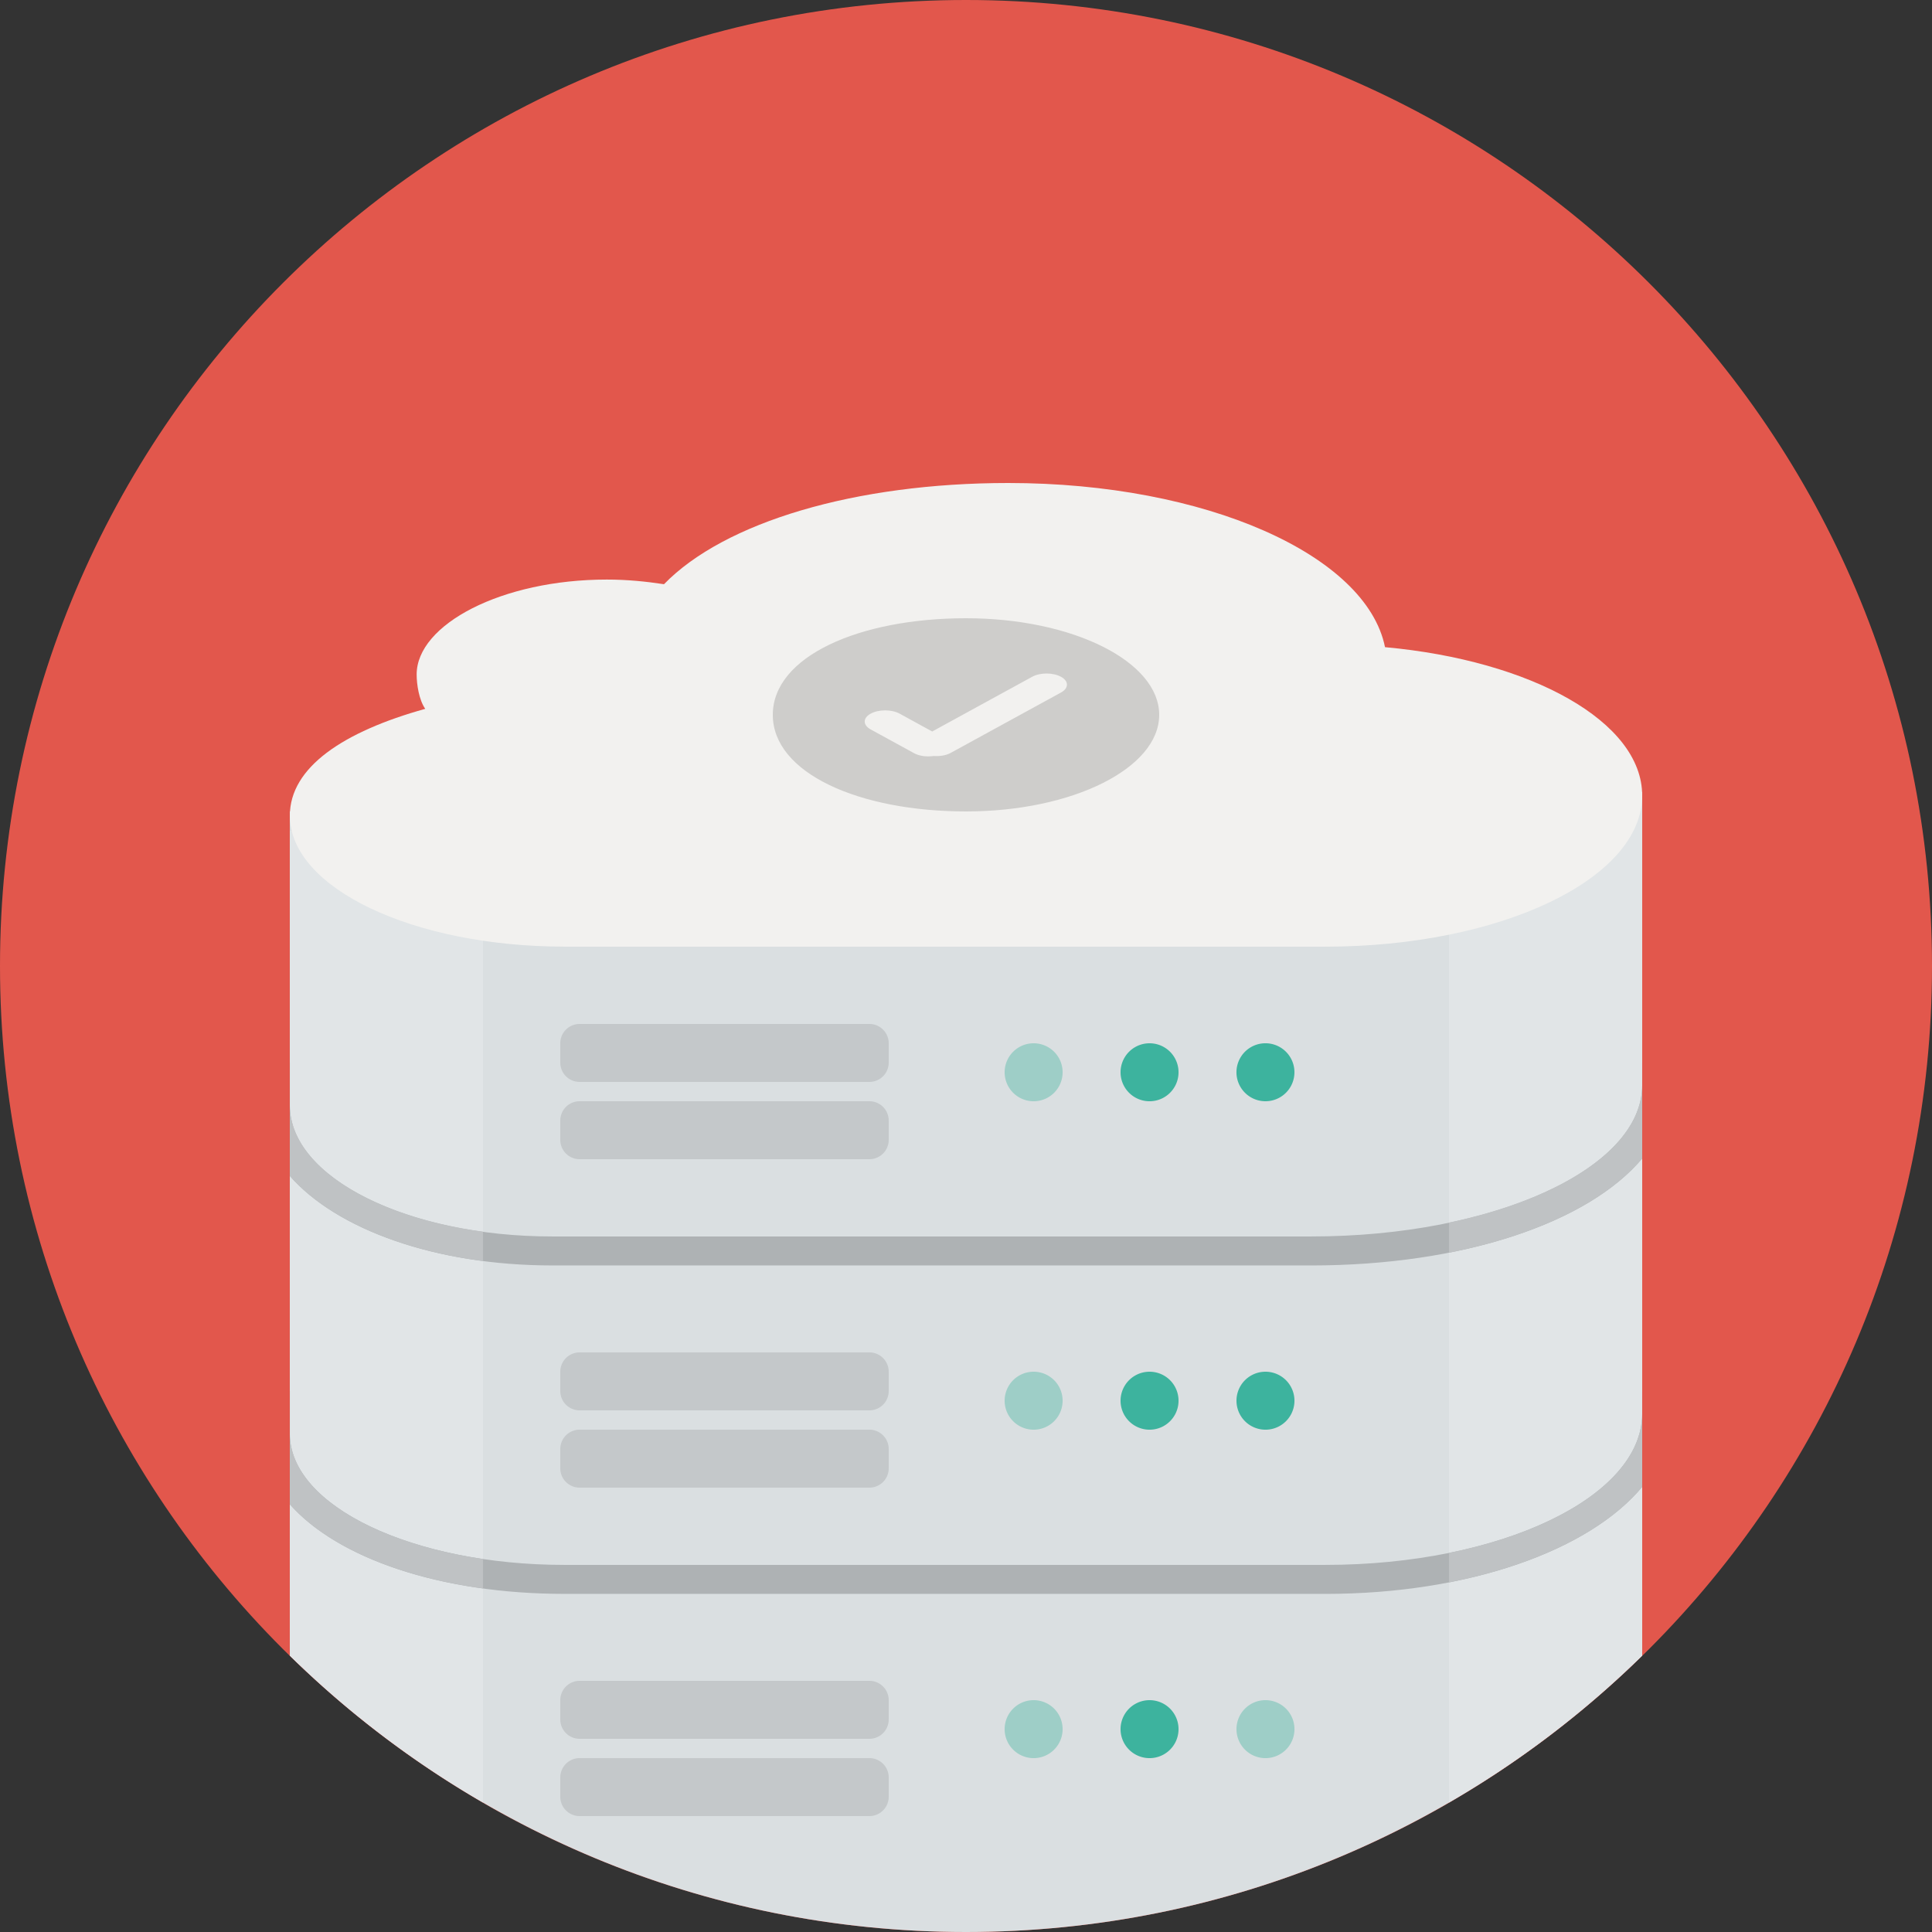 <?xml version="1.0" standalone="no"?><!DOCTYPE svg PUBLIC "-//W3C//DTD SVG 1.1//EN" "http://www.w3.org/Graphics/SVG/1.1/DTD/svg11.dtd"><svg t="1579590463389" class="icon" viewBox="0 0 1024 1024" version="1.1" xmlns="http://www.w3.org/2000/svg" p-id="13255" width="32" height="32" xmlns:xlink="http://www.w3.org/1999/xlink"><rect x="0" y="0" width="1024" height="1024" fill="#333333" stroke="none"/><defs><style type="text/css"></style></defs><path d="M512 0c282.767 0 512 229.233 512 512s-229.233 512-512 512S0 794.767 0 512 229.233 0 512 0z" fill="#E2574C" p-id="13256"></path><path d="M870.4 737.28H153.6l0.01 140.237C245.975 968.09 372.429 1024 512 1024s266.025-55.91 358.39-146.483L870.4 737.28z m0-174.08H153.6l0.02 196.782c0 38.359 65.188 69.448 145.603 69.448V829.44h403.18v-0.01c92.795 0 167.977-35.871 167.977-80.128C870.38 845.312 870.4 563.2 870.4 563.2z m0-133.12H153.6s0.02 241.142 0.02 155.822c0 38.359 62.28 69.448 139.09 69.448V655.36H694.886v-0.01c96.952 0 175.503-35.871 175.503-80.128L870.4 430.08z" fill="#DADFE1" p-id="13257"></path><path d="M768 955.331a513.987 513.987 0 0 0 102.4-77.824V419.84H768v535.491z m-614.4-77.824a514.079 514.079 0 0 0 102.4 77.824V440.32H153.6v437.187z" fill="#E1E5E7" p-id="13258"></path><path d="M734.085 343.009c-9.82-48.753-94.925-87.009-199.68-87.009-81.07 0-150.477 20.716-182.477 53.647-9.626-1.464-19.661-2.468-30.29-2.468-55.675 0-100.803 23.777-100.803 50.319 0 5.284 1.249 13.466 4.547 18.207-43.295 12.042-71.752 30.945-71.752 56.576 0 38.359 65.188 69.448 145.603 69.448V501.76h403.18v-0.01c92.795 0 167.977-35.871 167.977-80.138-0.01-39.076-58.696-71.526-136.305-78.602z" fill="#F2F1EF" p-id="13259"></path><path d="M547.84 552.96a15.36 15.36 0 1 0 0.01 30.73A15.36 15.36 0 0 0 547.84 552.96z m0 174.08a15.36 15.36 0 1 0 0.01 30.73A15.36 15.36 0 0 0 547.84 727.04z m122.88 174.08a15.36 15.36 0 1 0 0.01 30.73A15.36 15.36 0 0 0 670.72 901.12z m-122.88 0a15.36 15.36 0 1 0 0.01 30.73A15.36 15.36 0 0 0 547.84 901.12z" fill="#9ECEC7" p-id="13260"></path><path d="M609.28 552.96a15.36 15.36 0 1 0 0.01 30.73A15.36 15.36 0 0 0 609.28 552.96z m61.44 30.72a15.36 15.36 0 1 0-0.01-30.73A15.36 15.36 0 0 0 670.72 583.68z m-61.44 143.36a15.36 15.36 0 1 0 0.01 30.73A15.36 15.36 0 0 0 609.28 727.04z m61.44 0a15.36 15.36 0 1 0 0.01 30.73A15.36 15.36 0 0 0 670.72 727.04z m-61.44 174.08a15.36 15.36 0 1 0 0.01 30.73A15.36 15.36 0 0 0 609.28 901.12z" fill="#3DB39E" p-id="13261"></path><path d="M460.8 542.72H307.2a10.24 10.24 0 0 0-10.24 10.24v10.24a10.24 10.24 0 0 0 10.24 10.24h153.6a10.24 10.24 0 0 0 10.24-10.24v-10.24a10.24 10.24 0 0 0-10.24-10.24z m0 40.96H307.2a10.24 10.24 0 0 0-10.24 10.24v10.24a10.24 10.24 0 0 0 10.24 10.24h153.6a10.24 10.24 0 0 0 10.24-10.24v-10.24a10.24 10.24 0 0 0-10.24-10.24z m0 133.12H307.2a10.24 10.24 0 0 0-10.24 10.24v10.24a10.24 10.24 0 0 0 10.24 10.24h153.6a10.24 10.24 0 0 0 10.24-10.24v-10.24a10.24 10.24 0 0 0-10.24-10.24z m0 40.96H307.2a10.24 10.24 0 0 0-10.24 10.24v10.24a10.24 10.24 0 0 0 10.24 10.24h153.6a10.24 10.24 0 0 0 10.24-10.24v-10.24a10.24 10.24 0 0 0-10.24-10.24z m0 133.12H307.2a10.24 10.24 0 0 0-10.24 10.24v10.24a10.24 10.24 0 0 0 10.24 10.24h153.6a10.24 10.24 0 0 0 10.24-10.24v-10.24a10.24 10.24 0 0 0-10.24-10.24z m0 40.96H307.2a10.24 10.24 0 0 0-10.24 10.24v10.24a10.24 10.24 0 0 0 10.24 10.24h153.6a10.24 10.24 0 0 0 10.24-10.24v-10.24a10.24 10.24 0 0 0-10.24-10.24z" fill="#C4C8CA" p-id="13262"></path><path d="M512 327.68c-56.556 0-102.4 20.234-102.4 51.2s45.844 51.2 102.4 51.2 102.4-22.917 102.4-51.2c0-28.273-45.844-51.2-102.4-51.2z m50.34 39.373L503.808 399.094c-2.437 1.331-5.724 1.802-8.899 1.597-3.594 0.512-7.557 0.092-10.363-1.454l-23.05-12.616c-4.239-2.314-4.239-6.062 0-8.376 4.229-2.314 11.09-2.314 15.319 0l17.275 9.462 52.982-29c4.219-2.314 11.049-2.314 15.268 0 4.219 2.294 4.219 6.042 0 8.346z" fill="#CECDCB" p-id="13263"></path><path d="M870.4 737.28l-0.02 31.949v-19.927c0 44.257-75.182 80.128-167.977 80.128V829.44H299.223v-0.01c-80.415 0-145.603-31.089-145.603-69.448v16.077V737.28H153.6v60.017c25.293 28.6 79.596 47.493 145.623 47.493l403.18 0.01c76.145-0.01 139.96-23.05 167.997-56.74V737.28z m0-174.08l-0.02 34.611v-22.589c0 44.257-78.551 80.128-175.503 80.128V655.36H292.7v-0.01c-76.81 0-139.09-31.089-139.09-69.448v18.268V563.2H153.6v60.058c24.75 28.314 77.076 47.452 139.1 47.452l402.176 0.01c80.865-0.01 146.913-22.702 175.524-56.699V563.2z" fill="#AEB2B4" p-id="13264"></path><path d="M870.38 597.811v-22.589c0 32.328-42.004 60.109-102.38 72.776v15.923c46.572-9.134 83.057-26.921 102.4-49.9V563.2h-0.01l-0.01 34.611zM256 668.355v-15.524c-58.972-8.049-102.38-34.929-102.38-66.929v17.48V563.2H153.6v60.058c19.681 22.508 56.832 39.178 102.4 45.097zM870.38 766.935v-17.633c0 33.157-42.199 61.604-102.38 73.789v15.585c46.152-8.97 82.924-27.218 102.4-50.616V737.28h-0.01l-0.01 29.655zM256 841.892v-15.575c-59.31-8.776-102.38-35.164-102.38-66.345v15.36-38.062H153.6v60.017c19.507 22.077 56.31 38.308 102.4 44.605z" fill="#BFC2C4" p-id="13265"></path></svg>